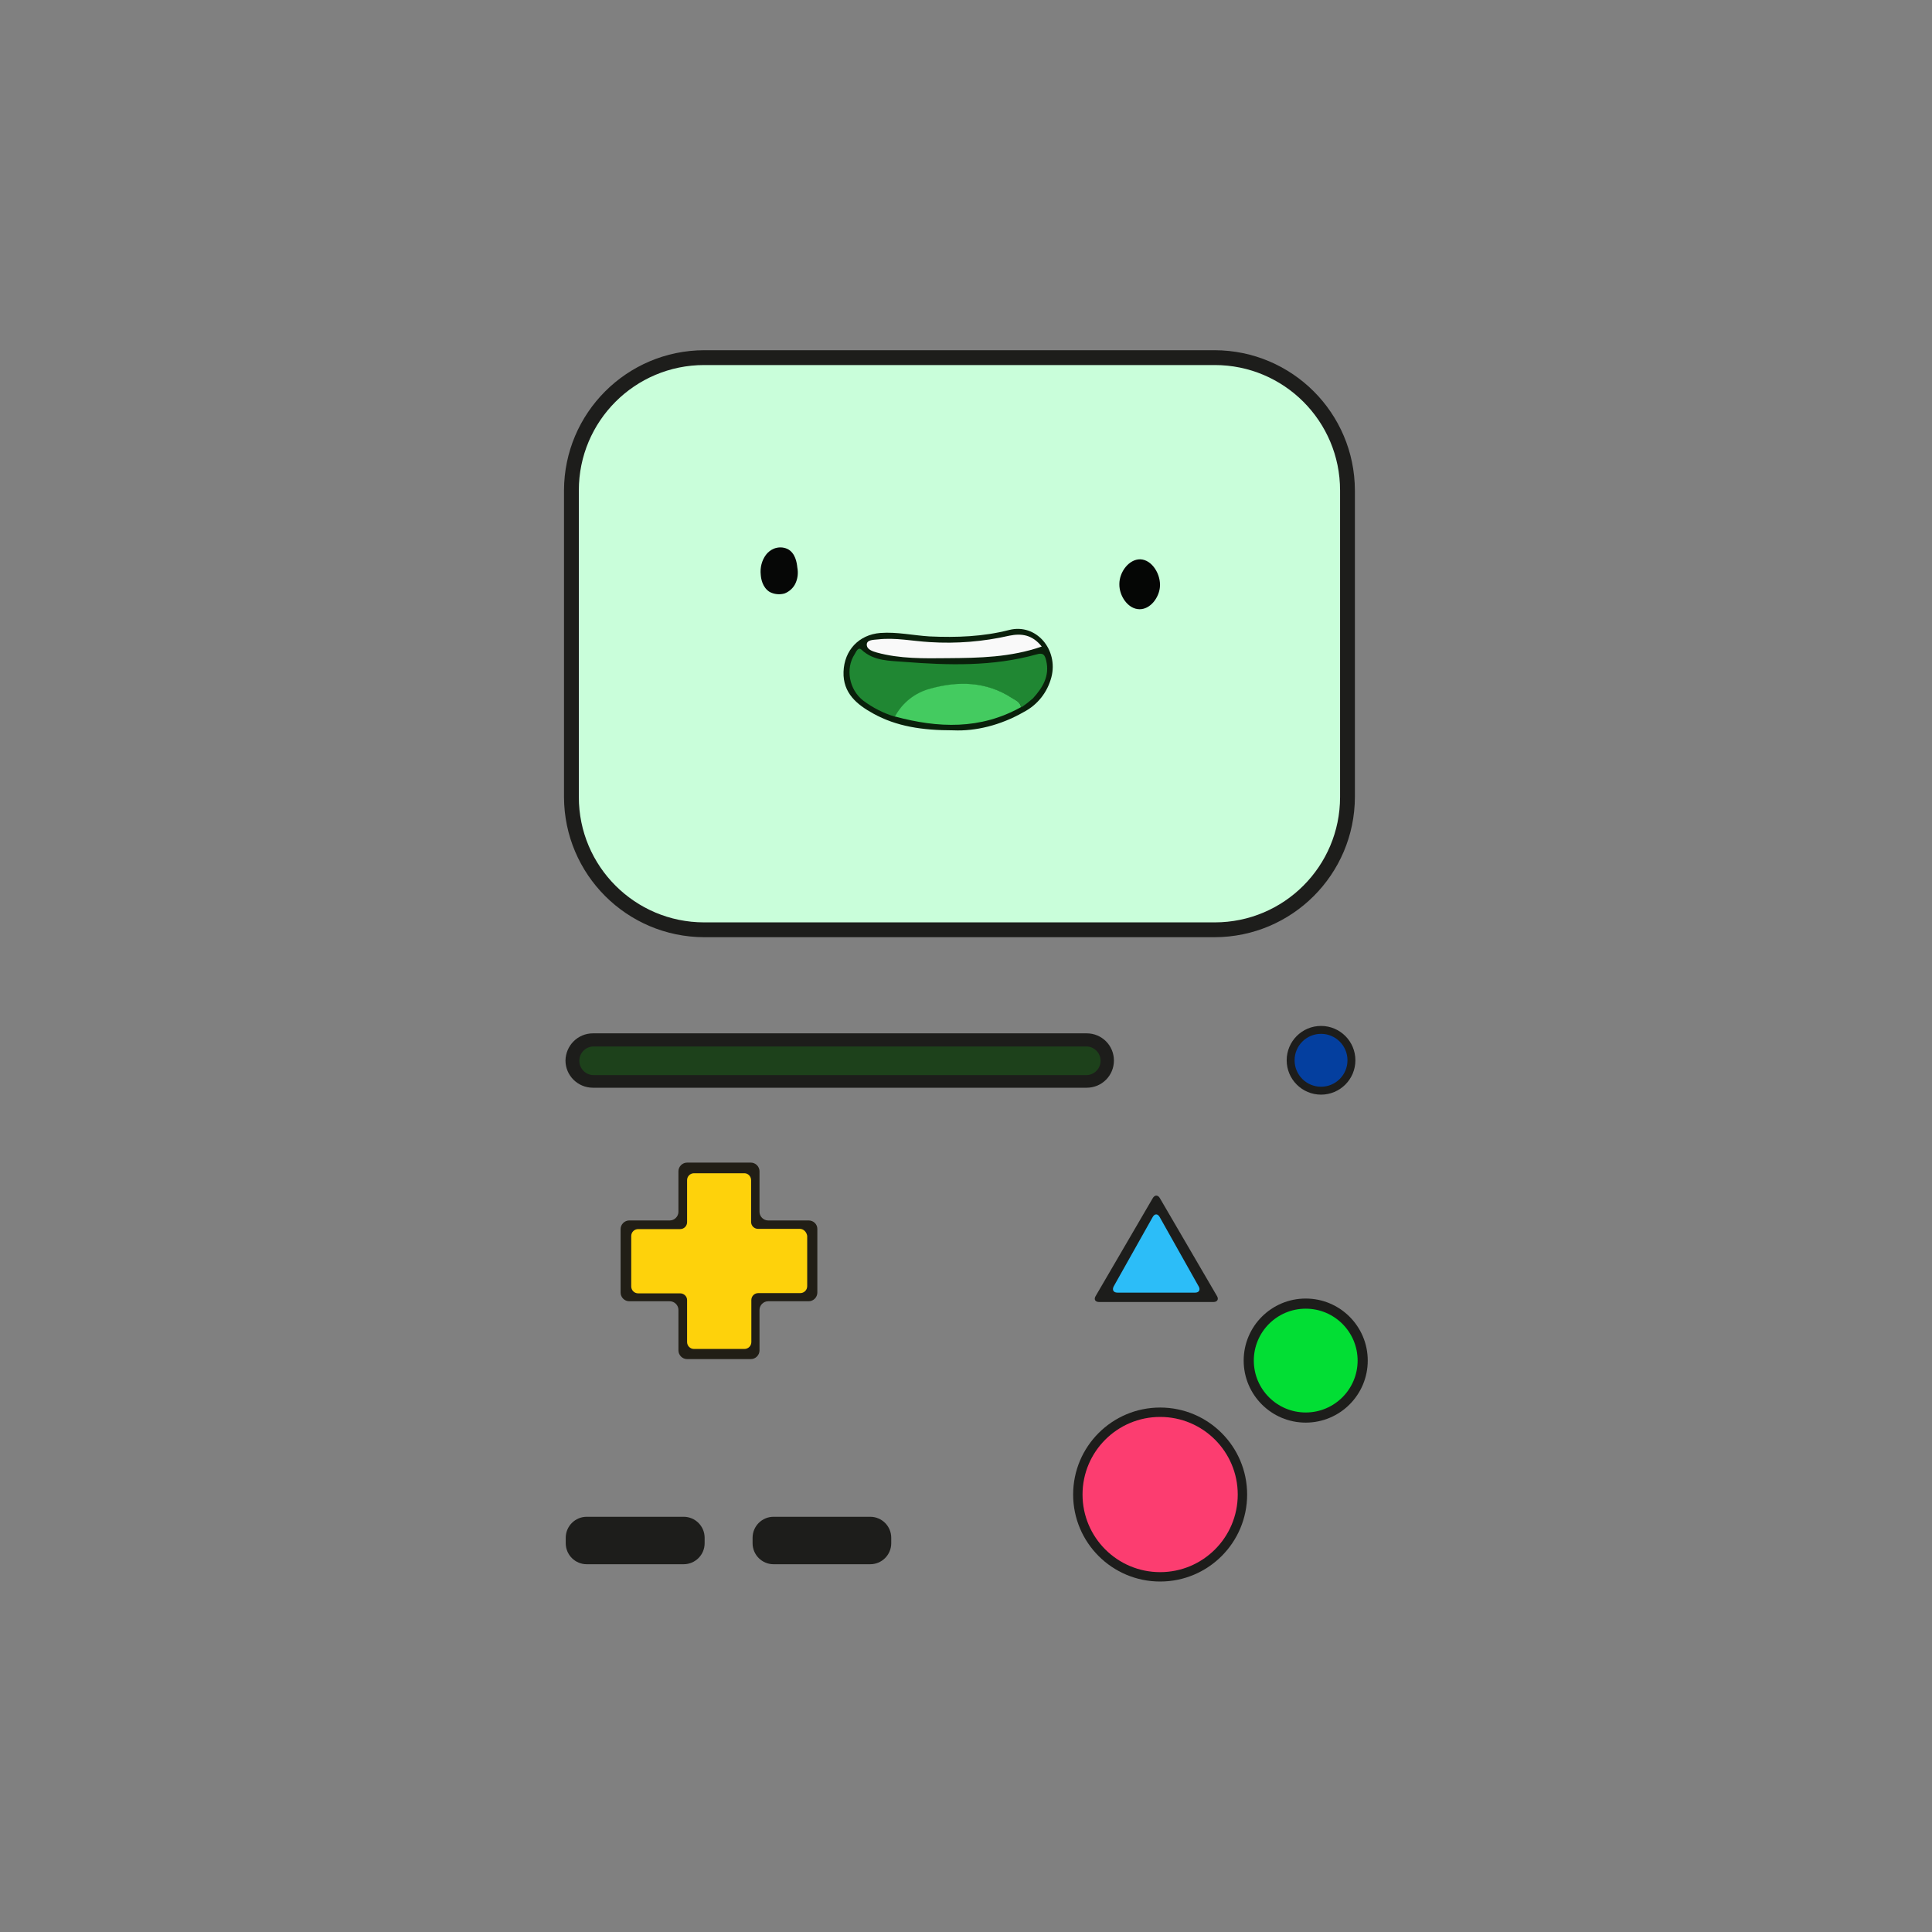 <?xml version="1.0" encoding="utf-8"?>
<!-- Generator: Adobe Illustrator 22.1.0, SVG Export Plug-In . SVG Version: 6.00 Build 0)  -->
<svg version="1.1" id="Ebene_1" xmlns="http://www.w3.org/2000/svg" xmlns:xlink="http://www.w3.org/1999/xlink" x="0px" y="0px"
	 viewBox="0 0 781.7 781.7" style="enable-background:new 0 0 781.7 781.7;" xml:space="preserve">
<rect x="0" y="0" width="781.7" height="781.7" fill="#808080" stroke="none"/>
<style type="text/css">
	.st0{fill:#C9FEDA;}
	.st1{fill:#1D1D1B;}
	.st2{fill:#0A200B;}
	.st3{fill:#050605;}
	.st4{fill:#060706;}
	.st5{fill:#208733;}
	.st6{fill:#44CB60;}
	.st7{fill:#F9F9F9;}
	.st8{fill:#1D411B;}
	.st9{fill:#043F9F;}
	.st10{fill:#02DE34;}
	.st11{fill:#2CBDF8;}
	.st12{fill:#FC3D70;}
	.st13{fill:#211E16;}
	.st14{fill:#FED20B;}
</style>
<title>Zeichenfläche 1@2x</title>
<path class="st0" d="M284.9,144.7h206.5c29.7,0,53.7,24,53.7,53.7v124.1c0,29.7-24,53.7-53.7,53.7H284.9c-29.7,0-53.7-24-53.7-53.7
	V198.4C231.3,168.8,255.3,144.7,284.9,144.7z"/>
<path class="st1" d="M491.5,147.7c28,0,50.7,22.7,50.7,50.7v124.1c0,28-22.7,50.7-50.7,50.7H284.9c-28,0-50.7-22.7-50.7-50.7V198.4
	c0-28,22.7-50.7,50.7-50.7H491.5 M491.5,141.7H284.9c-31.3,0.1-56.6,25.4-56.7,56.7v124.1c0.1,31.3,25.4,56.6,56.7,56.7h206.6
	c31.3-0.1,56.6-25.4,56.7-56.7V198.4C548.1,167.1,522.8,141.8,491.5,141.7z"/>
<path class="st2" d="M385.8,295.5c-12.8,0-23.1-1.6-32.5-6.8c-6.5-3.6-12.3-8.2-12-16.9c0.3-8.7,6.2-15,14.9-15.7
	c6.7-0.5,13.3,1,19.9,1.4c10.9,0.5,21.7,0.1,32.2-2.6c11-2.8,20,8,17.1,19.1c-1.6,6.1-5.6,11.2-11.2,14.1
	C404.8,293.5,394.6,295.9,385.8,295.5z"/>
<path class="st3" d="M469.3,237.6c-0.4,4.2-3.8,8.9-8.2,8.9c-4.7,0-8.3-5.4-8.2-10.2c0-4.9,3.9-10.1,8.5-10
	C466.2,226.5,469.8,232.5,469.3,237.6z"/>
<path class="st4" d="M307.8,232.5c-0.3-2.8,0.4-5.7,2.1-8c0.8-1.1,2-2,3.2-2.5c1.8-0.7,3.7-0.7,5.5,0.1c3.2,1.6,3.8,5.5,4,7.5
	c0.4,2.1,0.2,4.2-0.6,6.1c-0.8,2-2.5,3.6-4.5,4.4c-2,0.6-4.2,0.4-6.1-0.6C308.4,237.6,307.9,234,307.8,232.5z"/>
<path class="st5" d="M423.3,267.3c-0.6-2.5-1.3-3.3-4-2.5c-17.6,4.9-35.6,4.4-53.4,3c-5.8-0.5-12.3-0.2-17.3-4.9
	c-1.4-1.3-2.2,0.8-2.8,1.8c-3.8,5.8-2.3,14.3,3.5,18.8c3.9,2.9,8.2,5.1,12.9,6.5c3-5.6,8.2-9.7,14.4-11.3
	c11.3-3.1,22.6-2.9,32.9,3.8c1.5,0.9,3.4,1.6,3.7,3.7l0,0c1.7-1.1,3.2-2.3,4.7-3.6C421.8,278.3,424.8,273.6,423.3,267.3z"/>
<path class="st6" d="M413.1,286.1c-0.3-2.1-2.3-2.8-3.7-3.7c-10.3-6.7-21.7-6.9-32.9-3.8c-6.2,1.6-11.4,5.7-14.4,11.3
	C379.5,294.6,396.7,295.3,413.1,286.1L413.1,286.1z"/>
<path class="st7" d="M421.5,261.6c-12.7,4.4-25.3,4.6-38,4.7c-9.6,0.1-19.4,0.3-28.8-2.3c-1.7-0.5-4-1.2-4-3.2s2.8-1.9,4.6-2.1
	c7-0.8,13.9,0.7,20.9,1.1c10.8,0.7,21.7-0.2,32.2-2.6C413.3,256.2,417.7,256.8,421.5,261.6z"/>
<path class="st1" d="M239.9,418.1h199.8c6.1,0,11,4.9,11,11v0c0,6.1-4.9,11-11,11H239.9c-6.1,0-11.1-4.9-11.1-11v0
	C228.9,423,233.8,418.1,239.9,418.1z"/>
<path class="st8" d="M240.2,423.4h199.3c3.2,0,5.8,2.6,5.8,5.8l0,0c0,3.2-2.6,5.8-5.8,5.8H240.2c-3.2,0-5.8-2.6-5.8-5.8l0,0
	C234.4,426,237,423.4,240.2,423.4z"/>
<circle class="st1" cx="534.5" cy="429" r="13.9"/>
<circle class="st9" cx="534.5" cy="429" r="10.7"/>
<circle class="st1" cx="528.3" cy="550.5" r="25.1"/>
<circle class="st10" cx="528.3" cy="550.5" r="21"/>
<path class="st1" d="M444.7,526.8c-1.6,0-2.2-1.1-1.4-2.4l23.1-39.6c0.8-1.4,2.1-1.4,2.9,0l23.1,39.6c0.8,1.3,0.1,2.4-1.4,2.4H444.7
	z"/>
<path class="st11" d="M452.1,523c-1.6,0-2.2-1.1-1.5-2.5l15.8-28.1c0.8-1.4,2-1.4,2.8,0l15.8,28.1c0.8,1.4,0.1,2.5-1.4,2.5H452.1z"
	/>
<circle class="st1" cx="469.4" cy="604.7" r="35.2"/>
<circle class="st12" cx="469.4" cy="604.7" r="31.4"/>
<path class="st1" d="M237.4,613.7h39.2c4.7,0,8.5,3.8,8.5,8.5v2.2c0,4.7-3.8,8.5-8.5,8.5h-39.2c-4.7,0-8.5-3.8-8.5-8.5v-2.2
	C228.9,617.5,232.7,613.7,237.4,613.7z"/>
<path class="st1" d="M313,613.7h39.1c4.7,0,8.5,3.8,8.5,8.5v2.2c0,4.7-3.8,8.5-8.5,8.5H313c-4.7,0-8.5-3.8-8.5-8.5v-2.2
	C304.5,617.5,308.3,613.7,313,613.7z"/>
<path class="st13" d="M327.2,493.8h-16.4c-1.9,0-3.5-1.6-3.5-3.5v-16.4c0-1.9-1.6-3.5-3.5-3.5h-25.8c-1.9,0-3.5,1.6-3.5,3.5v16.4
	c0,1.9-1.6,3.5-3.5,3.5h-16.4c-1.9,0-3.5,1.6-3.5,3.5V523c0,1.9,1.6,3.5,3.5,3.5h16.4c1.9,0,3.5,1.6,3.5,3.5v16.4
	c0,1.9,1.6,3.5,3.5,3.5h25.8c1.9,0,3.5-1.6,3.5-3.5V530c0-1.9,1.6-3.5,3.5-3.5h16.4c1.9,0,3.5-1.6,3.5-3.5v-25.8
	C330.7,495.3,329.1,493.8,327.2,493.8C327.2,493.8,327.2,493.8,327.2,493.8z"/>
<path class="st14" d="M323.6,497.2h-16.9c-1.5,0-2.8-1.2-2.8-2.8v-16.9c0-1.5-1.2-2.8-2.7-2.8c0,0,0,0,0,0h-20.4
	c-1.5,0-2.8,1.2-2.8,2.8l0,0v17c0,1.5-1.2,2.8-2.8,2.8l0,0h-17c-1.5,0-2.8,1.2-2.8,2.8v20.4c0,1.5,1.2,2.8,2.8,2.8h17
	c1.5,0,2.8,1.2,2.8,2.7c0,0,0,0,0,0v17c0,1.5,1.2,2.8,2.8,2.8h20.4c1.5,0,2.8-1.2,2.8-2.8l0,0v-17c0-1.5,1.2-2.8,2.8-2.8l0,0h17
	c1.5,0,2.8-1.2,2.8-2.8l0,0v-20.4C326.3,498.4,325.1,497.2,323.6,497.2C323.6,497.2,323.6,497.2,323.6,497.2z"/>
</svg>
